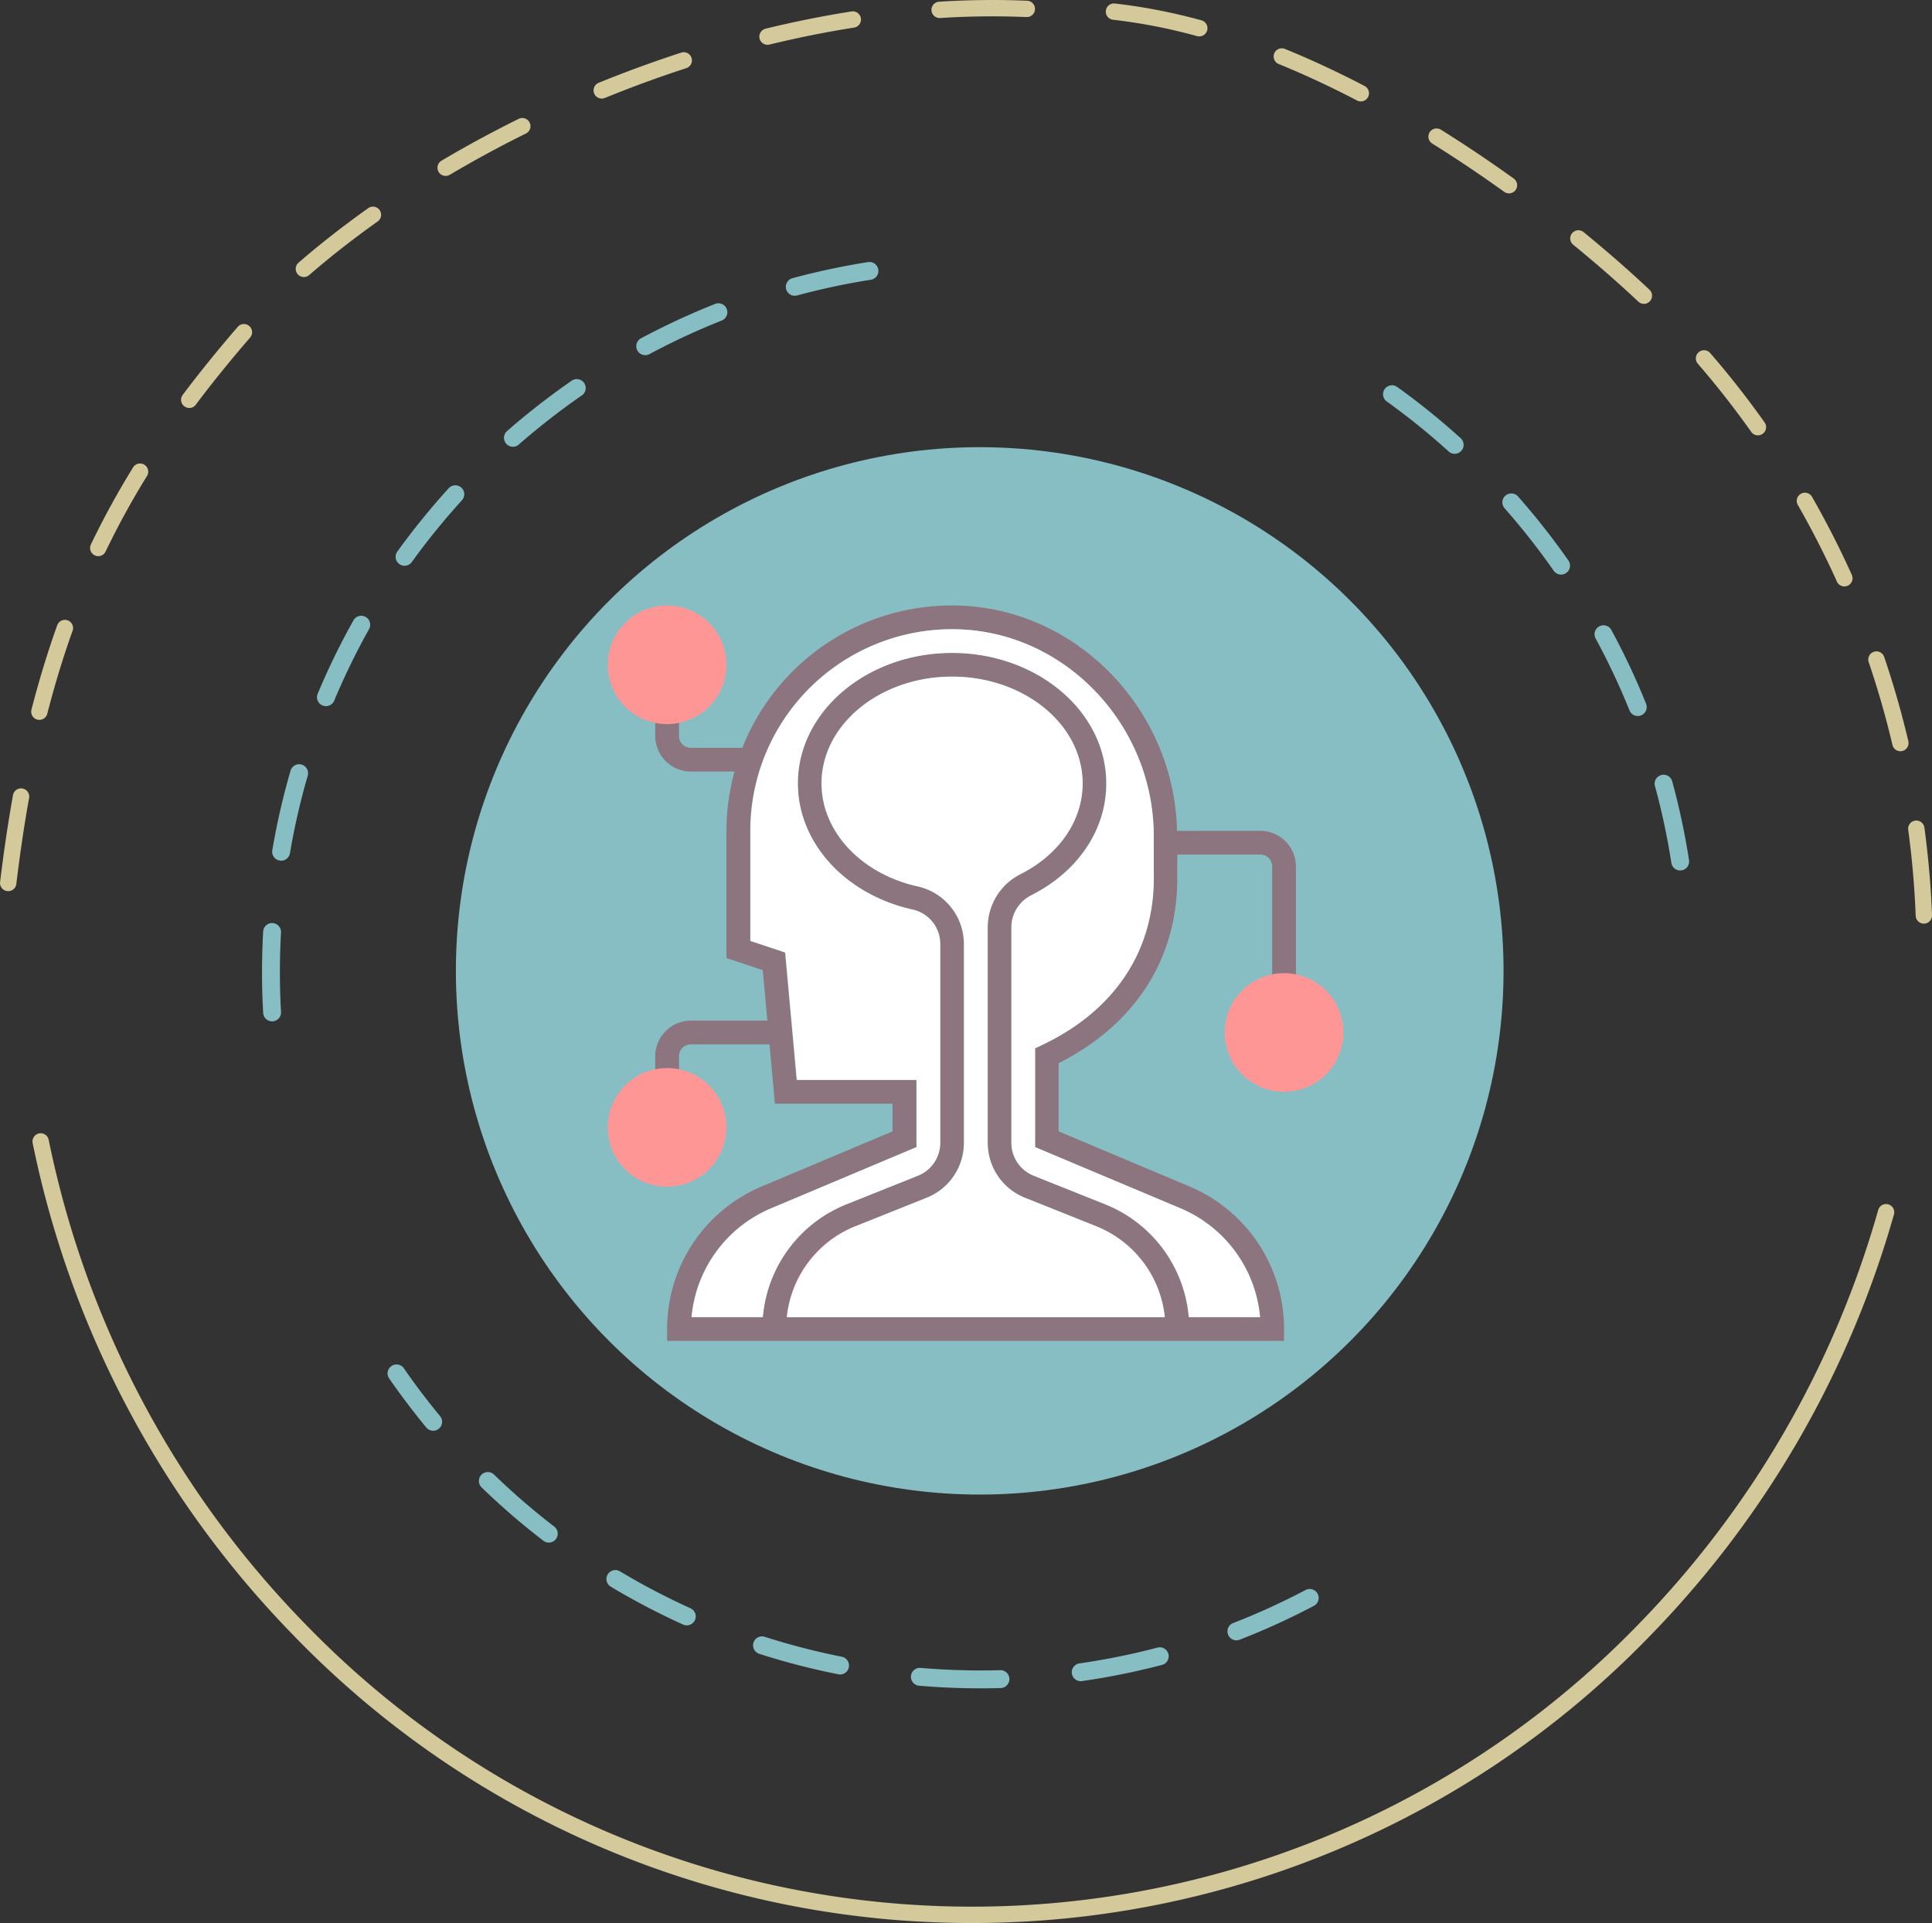 <svg xmlns="http://www.w3.org/2000/svg" width="247.193" height="246.107" viewBox="0 0 247.193 246.107">
  <rect x="0" y="0" width="247.193" height="246.107" fill="#333333" stroke="none"/>
  <g id="Grupo_56467" data-name="Grupo 56467" transform="translate(-669.237 -1133.114)">
    <g id="Grupo_53775" data-name="Grupo 53775" transform="translate(673.389 1278.125)">
      <path id="Trazado_100542" data-name="Trazado 100542" d="M660.5,1014.072a120.555,120.555,0,0,1-86.842-36.843,126.187,126.187,0,0,1-33.348-63,1.046,1.046,0,0,1,2.049-.419,124.084,124.084,0,0,0,32.794,61.955,118.675,118.675,0,0,0,170.692,0,124.572,124.572,0,0,0,30.593-52.918,1.046,1.046,0,1,1,2.012.57,126.665,126.665,0,0,1-31.109,53.81A120.56,120.56,0,0,1,660.5,1014.072Z" transform="translate(-540.287 -912.975)" fill="#d4c99b"/>
    </g>
    <g id="Grupo_53776" data-name="Grupo 53776" transform="translate(669.237 1133.114)">
      <path id="Trazado_100543" data-name="Trazado 100543" d="M782.2,883.156a1.045,1.045,0,0,1-1.044-1.005c-.142-3.668-.464-7.37-.958-11a1.045,1.045,0,0,1,2.072-.281c.5,3.7.832,7.47.976,11.2a1.045,1.045,0,0,1-1,1.086ZM537.1,879a1.133,1.133,0,0,1-.126-.007,1.046,1.046,0,0,1-.913-1.164c.466-3.863,1.02-7.592,1.646-11.086a1.046,1.046,0,1,1,2.058.369c-.619,3.453-1.166,7.143-1.627,10.967A1.047,1.047,0,0,1,537.1,879Zm242.1-17.907a1.047,1.047,0,0,1-1.018-.806c-.841-3.57-1.866-7.143-3.048-10.619a1.046,1.046,0,0,1,1.98-.673c1.2,3.539,2.247,7.177,3.1,10.812a1.045,1.045,0,0,1-.778,1.258A1.013,1.013,0,0,1,779.2,861.092Zm-238.112-4.013a1.048,1.048,0,0,1-1.014-1.306c.956-3.727,2.059-7.343,3.278-10.752a1.046,1.046,0,1,1,1.969.7c-1.2,3.347-2.281,6.9-3.221,10.566A1.048,1.048,0,0,1,541.085,857.079ZM772.032,840a1.044,1.044,0,0,1-.953-.616c-1.509-3.345-3.2-6.657-5.021-9.843a1.046,1.046,0,0,1,1.815-1.038c1.856,3.245,3.576,6.616,5.111,10.022a1.047,1.047,0,0,1-.952,1.476Zm-223.411-3.872a1.046,1.046,0,0,1-.941-1.5,106.252,106.252,0,0,1,5.4-9.865,1.045,1.045,0,1,1,1.779,1.1,104.428,104.428,0,0,0-5.3,9.673A1.046,1.046,0,0,1,548.622,836.132Zm212.35-15.461a1.046,1.046,0,0,1-.855-.441c-2.125-3-4.417-5.928-6.813-8.7a1.046,1.046,0,1,1,1.58-1.37c2.441,2.819,4.776,5.8,6.941,8.856a1.045,1.045,0,0,1-.852,1.65Zm-200.708-3.506a1.046,1.046,0,0,1-.836-1.674c2.141-2.852,4.449-5.7,7.056-8.722a1.046,1.046,0,0,1,1.582,1.368c-2.575,2.981-4.854,5.8-6.966,8.61A1.044,1.044,0,0,1,560.264,817.166Zm186.118-13.325a1.039,1.039,0,0,1-.717-.285c-2.482-2.341-5.371-4.866-8.352-7.3a1.046,1.046,0,0,1,1.323-1.619c3.018,2.465,5.945,5.024,8.463,7.4a1.046,1.046,0,0,1-.717,1.806Zm-171.449-3.432a1.045,1.045,0,0,1-.686-1.836c2.745-2.375,5.725-4.709,8.86-6.937a1.046,1.046,0,1,1,1.212,1.7c-3.081,2.19-6.009,4.482-8.7,6.813A1.036,1.036,0,0,1,574.933,800.409ZM729.114,789.7a1.047,1.047,0,0,1-.61-.2c-3.047-2.191-6.146-4.271-9.212-6.182a1.046,1.046,0,0,1,1.107-1.775c3.1,1.935,6.241,4.041,9.326,6.258a1.047,1.047,0,0,1-.611,1.9ZM593.07,787.463a1.046,1.046,0,0,1-.534-1.946c3.176-1.883,6.5-3.684,9.875-5.356a1.046,1.046,0,0,1,.928,1.875c-3.33,1.648-6.6,3.424-9.736,5.279A1.035,1.035,0,0,1,593.07,787.463Zm117.092-9.532a1.036,1.036,0,0,1-.483-.12c-3.382-1.764-6.757-3.336-10.029-4.669a1.046,1.046,0,0,1,.79-1.937c3.333,1.358,6.767,2.957,10.207,4.752a1.046,1.046,0,0,1-.485,1.973Zm-97.118-.366a1.046,1.046,0,0,1-.4-2.014c3.467-1.414,7.015-2.713,10.547-3.86a1.046,1.046,0,1,1,.647,1.989c-3.483,1.132-6.983,2.414-10.4,3.808A1.037,1.037,0,0,1,613.044,777.565Zm21.205-6.882a1.046,1.046,0,0,1-.247-2.062c3.688-.9,7.4-1.64,11.026-2.21a1.046,1.046,0,0,1,.324,2.066c-3.572.561-7.224,1.293-10.855,2.176A1.034,1.034,0,0,1,634.249,770.683Zm55.247-1.07a1.039,1.039,0,0,1-.276-.037,70.335,70.335,0,0,0-10.778-2.1,1.046,1.046,0,0,1,.229-2.079,72.584,72.584,0,0,1,11.1,2.156,1.046,1.046,0,0,1-.275,2.055Zm-33.223-2.354a1.046,1.046,0,0,1-.066-2.09,106.177,106.177,0,0,1,11.261-.125,1.046,1.046,0,1,1-.091,2.09,103.808,103.808,0,0,0-11.038.123Z" transform="translate(-536.049 -764.95)" fill="#d4c99b"/>
    </g>
    <g id="Grupo_53797" data-name="Grupo 53797" transform="translate(702.762 1166.633)">
      <g id="Grupo_53794" data-name="Grupo 53794" transform="translate(143.429 15.79)">
        <path id="Trazado_100563" data-name="Trazado 100563" d="M754.7,877.377a1.146,1.146,0,0,1-1.13-.97,88.78,88.78,0,0,0-2.105-9.868,1.144,1.144,0,0,1,2.207-.6,91.451,91.451,0,0,1,2.16,10.124,1.144,1.144,0,0,1-.956,1.3A1.2,1.2,0,0,1,754.7,877.377Zm-5.423-19.768a1.144,1.144,0,0,1-1.062-.718,89.089,89.089,0,0,0-4.337-9.211,1.144,1.144,0,0,1,2.011-1.091,91.371,91.371,0,0,1,4.449,9.45,1.146,1.146,0,0,1-1.061,1.571Zm-9.818-18.1a1.142,1.142,0,0,1-.937-.488c-1.249-1.786-2.581-3.55-3.958-5.245-.76-.936-1.547-1.865-2.337-2.764a1.144,1.144,0,0,1,1.716-1.513c.811.922,1.618,1.875,2.4,2.834,1.411,1.736,2.775,3.544,4.057,5.375a1.144,1.144,0,0,1-.937,1.8Zm-13.612-15.455a1.141,1.141,0,0,1-.768-.3,89.7,89.7,0,0,0-7.92-6.4,1.143,1.143,0,1,1,1.332-1.858,91.587,91.587,0,0,1,8.125,6.562,1.144,1.144,0,0,1-.769,1.992Z" transform="translate(-716.681 -815.284)" fill="#86bec4"/>
      </g>
      <g id="Grupo_53795" data-name="Grupo 53795">
        <path id="Trazado_100564" data-name="Trazado 100564" d="M571.559,896.36a1.144,1.144,0,0,1-1.141-1.079c-.1-1.721-.147-3.473-.147-5.207s.05-3.5.148-5.235a1.144,1.144,0,0,1,2.284.128c-.1,1.695-.145,3.413-.145,5.107s.049,3.4.144,5.077a1.145,1.145,0,0,1-1.078,1.207Zm1.157-20.564a1.171,1.171,0,0,1-.193-.016,1.145,1.145,0,0,1-.937-1.32,92.443,92.443,0,0,1,2.333-10.18,1.144,1.144,0,0,1,2.2.638,89.728,89.728,0,0,0-2.275,9.926A1.144,1.144,0,0,1,572.716,875.8Zm5.732-19.778a1.132,1.132,0,0,1-.441-.089,1.144,1.144,0,0,1-.613-1.5,91.855,91.855,0,0,1,4.573-9.388,1.144,1.144,0,1,1,2,1.118,89.772,89.772,0,0,0-4.458,9.153A1.143,1.143,0,0,1,578.448,856.018Zm10.06-17.966a1.144,1.144,0,0,1-.928-1.813,92.227,92.227,0,0,1,6.578-8.109,1.144,1.144,0,0,1,1.692,1.541,89.4,89.4,0,0,0-6.414,7.906A1.144,1.144,0,0,1,588.508,838.053Zm13.861-15.229a1.144,1.144,0,0,1-.754-2,92.732,92.732,0,0,1,8.234-6.424,1.144,1.144,0,1,1,1.3,1.88,90.479,90.479,0,0,0-8.029,6.265A1.141,1.141,0,0,1,602.369,822.824ZM619.3,811.1a1.144,1.144,0,0,1-.541-2.152,91.924,91.924,0,0,1,9.469-4.4,1.144,1.144,0,1,1,.845,2.126,89.82,89.82,0,0,0-9.234,4.294A1.129,1.129,0,0,1,619.3,811.1Zm19.134-7.6a1.144,1.144,0,0,1-.3-2.248,91.758,91.758,0,0,1,9.7-2.065,1.144,1.144,0,0,1,.354,2.26,89.714,89.714,0,0,0-9.459,2.013A1.136,1.136,0,0,1,638.43,803.493Z" transform="translate(-570.271 -799.166)" fill="#86bec4"/>
      </g>
      <g id="Grupo_53796" data-name="Grupo 53796" transform="translate(16.045 141.084)">
        <path id="Trazado_100565" data-name="Trazado 100565" d="M662.52,984.651c-2.6,0-5.233-.112-7.842-.333a1.144,1.144,0,0,1,.193-2.281,90.124,90.124,0,0,0,10.18.29,1.144,1.144,0,0,1,.065,2.288Q663.82,984.651,662.52,984.651Zm12.837-.915a1.144,1.144,0,0,1-.161-2.277,89.184,89.184,0,0,0,9.979-2.019,1.144,1.144,0,1,1,.581,2.213,91.6,91.6,0,0,1-10.236,2.071A1.14,1.14,0,0,1,675.357,983.736Zm-30.793-.859a1.1,1.1,0,0,1-.224-.023,92.4,92.4,0,0,1-10.112-2.616,1.144,1.144,0,0,1,.7-2.179,90.409,90.409,0,0,0,9.859,2.551,1.144,1.144,0,0,1-.221,2.266Zm50.709-4.37a1.144,1.144,0,0,1-.414-2.21,89.819,89.819,0,0,0,9.264-4.227,1.144,1.144,0,0,1,1.067,2.024,91.908,91.908,0,0,1-9.5,4.336A1.139,1.139,0,0,1,695.273,978.507Zm-70.32-1.917a1.15,1.15,0,0,1-.471-.1,91.12,91.12,0,0,1-9.251-4.846,1.144,1.144,0,1,1,1.177-1.962,88.854,88.854,0,0,0,9.018,4.724,1.144,1.144,0,0,1-.472,2.186ZM607.3,966a1.138,1.138,0,0,1-.7-.237,92.106,92.106,0,0,1-7.9-6.822,1.144,1.144,0,0,1,1.592-1.645,89.473,89.473,0,0,0,7.7,6.653,1.144,1.144,0,0,1-.7,2.051Zm-14.8-14.314a1.14,1.14,0,0,1-.884-.417l-.4-.494q-2.328-2.864-4.358-5.8a1.144,1.144,0,0,1,1.882-1.3c1.32,1.908,2.737,3.8,4.209,5.607l.438.534a1.145,1.145,0,0,1-.883,1.872Z" transform="translate(-586.65 -943.182)" fill="#86bec4"/>
      </g>
      <circle id="Elipse_3989" data-name="Elipse 3989" cx="67.023" cy="67.023" r="67.023" transform="translate(24.803 23.71)" fill="#86bec4"/>
    </g>
    <g id="Grupo_53824" data-name="Grupo 53824" transform="translate(747.001 1210.604)">
      <path id="Trazado_101285" data-name="Trazado 101285" d="M688.07,933.735a15.693,15.693,0,0,0-7.308-9.108h-35.64a15.7,15.7,0,0,0-7.308,9.108Z" transform="translate(-615.886 -845.691)" fill="#ff9696"/>
      <path id="Trazado_101286" data-name="Trazado 101286" d="M673.4,893.359l1.787,2.455a19.082,19.082,0,0,0,7.649-11.127l-2.951-.712A16.119,16.119,0,0,1,673.4,893.359Z" transform="translate(-616.61 -844.863)" fill="#8c757e"/>
      <path id="Trazado_101287" data-name="Trazado 101287" d="M680.509,879.658q0,.716-.051,1.408l3.028.221q.059-.8.059-1.629v-1.517h-3.036Z" transform="translate(-616.754 -844.745)" fill="#8c757e"/>
      <path id="Trazado_101288" data-name="Trazado 101288" d="M667.988,873.24V870.2a3.036,3.036,0,1,1,3.036-3.036h3.036a6.072,6.072,0,1,0-6.072,6.072Z" transform="translate(-616.377 -844.397)" fill="#8c757e"/>
      <path id="Trazado_101289" data-name="Trazado 101289" d="M655.529,864.1a4.56,4.56,0,0,0-4.554-4.554v3.037a1.518,1.518,0,1,1-1.517,1.518h-3.036a4.554,4.554,0,1,0,9.108,0Z" transform="translate(-616.061 -844.366)" fill="#8c757e"/>
      <path id="Trazado_101290" data-name="Trazado 101290" d="M657.172,868.844v3.036a1.518,1.518,0,1,1-1.518,1.518h-3.036a4.554,4.554,0,1,0,4.553-4.553Z" transform="translate(-616.187 -844.555)" fill="#8c757e"/>
      <path id="Trazado_101291" data-name="Trazado 101291" d="M703.6,892.626v-15.18a4.56,4.56,0,0,0-4.554-4.554H688.388c-.345-15.417-12.651-28.286-27.759-28.823a28.815,28.815,0,0,0-27.857,18.2h-6.589a1.521,1.521,0,0,1-1.518-1.518v-3.036h-3.036v3.036a4.56,4.56,0,0,0,4.554,4.554h5.587a29.044,29.044,0,0,0-1.034,7.589v16.275l4.649,1.55.59,6.464h-9.792a4.56,4.56,0,0,0-4.554,4.553v3.037h3.036v-3.037a1.52,1.52,0,0,1,1.518-1.518h10.067l.691,7.59h15.048v3.545l-16.72,7.041a19.764,19.764,0,0,0-12.122,18.256v1.517h78.935v-1.517a19.763,19.763,0,0,0-12.121-18.256l-16.721-7.041v-8.724c9.8-4.961,15.18-13.329,15.18-23.664v-3.036h10.625a1.521,1.521,0,0,1,1.518,1.518v15.18ZM655.25,880.018c-7.284-1.6-12.371-7.027-12.371-13.2,0-7.532,7.491-13.662,16.7-13.662s16.7,6.13,16.7,13.662c0,4.743-2.957,9.076-7.909,11.595a7.622,7.622,0,0,0-4.235,6.8V912.8a7.555,7.555,0,0,0,4.771,7.048l9.087,3.635a14.075,14.075,0,0,1,8.8,11.645H638.44a14.076,14.076,0,0,1,8.8-11.645l9.085-3.635A7.554,7.554,0,0,0,661.1,912.8V887.4a7.556,7.556,0,0,0-5.846-7.379Zm30.133-1.054c0,9.4-5.081,16.977-14.312,21.344l-.868.411v12.648l18.579,7.822a16.733,16.733,0,0,1,10.2,13.939h-9.113a17.119,17.119,0,0,0-10.75-14.463l-9.086-3.635a4.531,4.531,0,0,1-2.862-4.227V885.212a4.6,4.6,0,0,1,2.574-4.091c5.993-3.045,9.569-8.392,9.569-14.3,0-9.207-8.853-16.7-19.734-16.7s-19.734,7.491-19.734,16.7c0,7.61,6.068,14.256,14.756,16.162a4.5,4.5,0,0,1,3.46,4.414V912.8a4.53,4.53,0,0,1-2.864,4.227l-9.086,3.635a17.118,17.118,0,0,0-10.749,14.463H626.25a16.733,16.733,0,0,1,10.2-13.939l18.579-7.822v-8.6H639.712l-1.483-16.307-4.457-1.486V872.892a25.8,25.8,0,0,1,26.747-25.787c13.71.486,24.864,12.348,24.864,26.443Z" transform="translate(-615.556 -844.05)" fill="#8c757e"/>
      <g id="Grupo_53823" data-name="Grupo 53823" transform="translate(0 0.001)">
        <path id="Trazado_101292" data-name="Trazado 101292" d="M623.019,859.231a7.59,7.59,0,1,1,7.59-7.589A7.6,7.6,0,0,1,623.019,859.231Z" transform="translate(-615.43 -844.051)" fill="#ff9696"/>
        <path id="Trazado_101293" data-name="Trazado 101293" d="M623.019,919.663a7.59,7.59,0,1,1,7.59-7.589A7.6,7.6,0,0,1,623.019,919.663Z" transform="translate(-615.43 -845.282)" fill="#ff9696"/>
        <path id="Trazado_101294" data-name="Trazado 101294" d="M703.6,907.266a7.59,7.59,0,1,1,7.59-7.59A7.6,7.6,0,0,1,703.6,907.266Z" transform="translate(-617.071 -845.029)" fill="#ff9696"/>
      </g>
      <path id="Trazado_101295" data-name="Trazado 101295" d="M655.635,880.207c-7.284-1.6-12.37-7.027-12.37-13.2,0-7.532,7.491-13.662,16.7-13.662s16.7,6.13,16.7,13.662c0,4.743-2.958,9.076-7.909,11.595a7.623,7.623,0,0,0-4.236,6.8v27.592a7.556,7.556,0,0,0,4.772,7.047l9.086,3.635a14.073,14.073,0,0,1,8.8,11.645H638.825a14.074,14.074,0,0,1,8.8-11.645l9.085-3.635a7.554,7.554,0,0,0,4.772-7.047V887.585a7.556,7.556,0,0,0-5.846-7.379Z" transform="translate(-615.906 -844.24)" fill="#fff"/>
      <path id="Trazado_101296" data-name="Trazado 101296" d="M685.515,879.026c0,9.4-5.082,16.977-14.311,21.345l-.868.41V913.43l18.578,7.822a16.73,16.73,0,0,1,10.2,13.939H690a17.118,17.118,0,0,0-10.749-14.463l-9.087-3.635a4.529,4.529,0,0,1-2.861-4.227V885.275a4.6,4.6,0,0,1,2.574-4.091c5.992-3.045,9.569-8.391,9.569-14.3,0-9.207-8.853-16.7-19.734-16.7s-19.734,7.491-19.734,16.7c0,7.61,6.067,14.256,14.756,16.162a4.5,4.5,0,0,1,3.459,4.414v25.407a4.528,4.528,0,0,1-2.862,4.227l-9.087,3.635a17.121,17.121,0,0,0-10.749,14.463h-9.111a16.733,16.733,0,0,1,10.2-13.939l18.578-7.822v-8.6H639.843l-1.483-16.307L633.9,887.04V872.955a25.8,25.8,0,0,1,26.747-25.787c13.71.486,24.864,12.348,24.864,26.443Z" transform="translate(-615.653 -844.113)" fill="#fff"/>
    </g>
  </g>
</svg>
